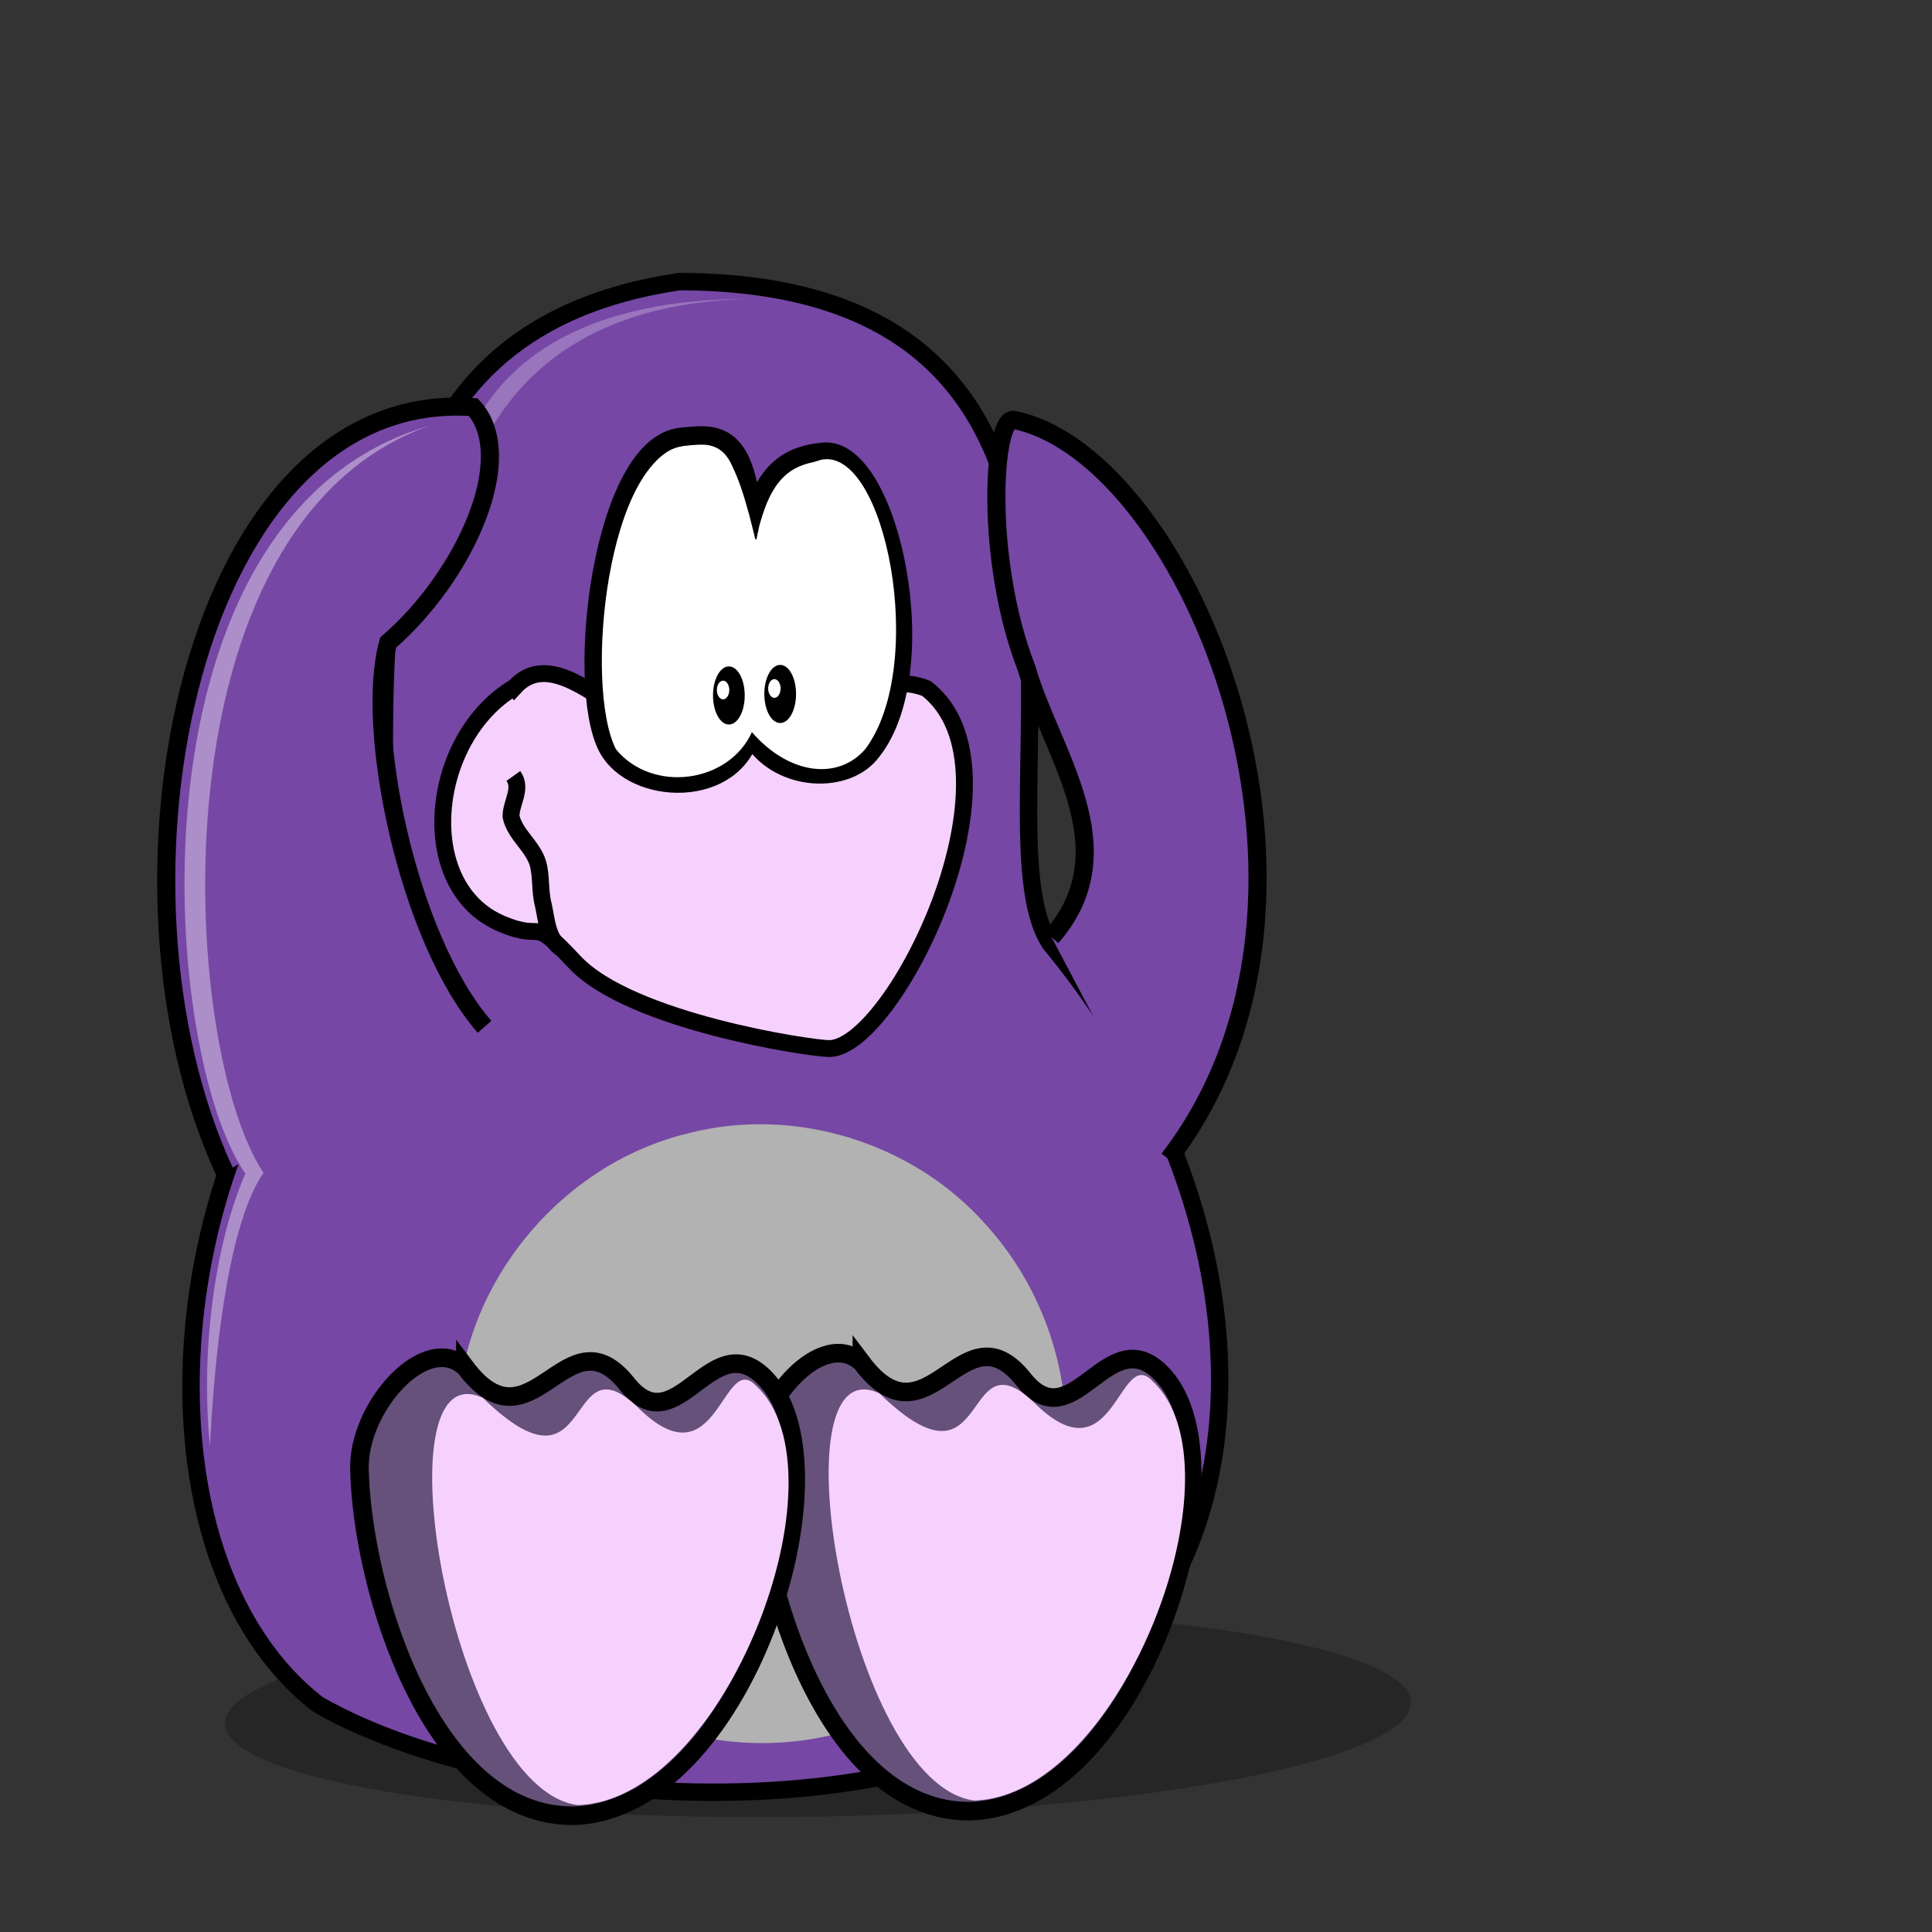 <svg xmlns:dc="http://purl.org/dc/elements/1.1/" xmlns:cc="http://creativecommons.org/ns#" xmlns:rdf="http://www.w3.org/1999/02/22-rdf-syntax-ns#" xmlns:svg="http://www.w3.org/2000/svg" xmlns="http://www.w3.org/2000/svg" id="svg1" width="200px" height="200px" version="1.1">

  <rect width="100%" height="100%" fill="#333333" stroke="none"/>

  <g id="g29875" transform="translate(-170,-450)">
    <ellipse style="fill:#000000;fill-opacity:0.264;fill-rule:evenodd;stroke:#000000;stroke-width:0;stroke-linecap:butt;stroke-linejoin:miter;stroke-miterlimit:4;stroke-opacity:1" id="path1374" transform="matrix(0.868,-0.016,0.023,0.783,-102.945,160.199)" cx="395.98" cy="604.675" rx="70.711" ry="13.7"/>
    <path style="fill:#7647a5;fill-opacity:1;fill-rule:evenodd;stroke:#000000;stroke-width:1.803;stroke-linecap:butt;stroke-linejoin:miter;stroke-miterlimit:4;stroke-opacity:1" d="m 240.366,479.151 c -43.733,6.372 -24.92,57.289 -33.032,69.557 -20.677,19.469 -24.3,62.357 -4.388,77.756 22.027,12.562 70.764,13.663 84.487,-6.895 14.001,-16.624 11.536,-47.417 -8.707,-71.877 -8.461,-12.722 13.693,-68.4 -38.36,-68.541 z" id="path1375"/>
    <path style="fill:#b2b2b2;fill-opacity:1;fill-rule:evenodd;stroke:#000000;stroke-width:0;stroke-linecap:butt;stroke-linejoin:miter;stroke-miterlimit:4;stroke-opacity:1" d="m 280.364,598.425 c 0.147,11.987 -7.054,23.695 -17.883,28.871 -10.432,5.238 -23.739,3.843 -32.863,-3.438 -9.329,-7.112 -14.04,-19.587 -11.886,-31.1 1.997,-12.117 11.583,-22.605 23.563,-25.451 10.9,-2.818 23.105,0.924 30.61,9.302 5.428,5.875 8.495,13.82 8.459,21.816 z" id="path1376"/>
    <path style="fill:#7647a5;fill-opacity:1;fill-rule:evenodd;stroke:#000000;stroke-width:1.875;stroke-linecap:butt;stroke-linejoin:miter;stroke-miterlimit:4;stroke-opacity:1" d="m 278.854,547.014 c 7.969,-9.135 -0.095,-19.085 -2.591,-27.858 -4.385,-11.264 -3.494,-26.173 -1.293,-25.683 18.153,3.687 36.906,49.391 16.012,76.526" id="path1377"/>
    <g id="g25384" transform="translate(121.895,27.339)">
      <path style="fill:#f6d1fe;fill-opacity:1;fill-rule:evenodd;stroke:#000000;stroke-width:1.746;stroke-linecap:butt;stroke-linejoin:miter;stroke-miterlimit:4;stroke-opacity:1" d="m 101.373,493.798 c 6.012,-6.556 16.226,12.381 24.07,4.231 9.374,7.832 10.061,-7.411 18.57,-4.096 10.788,8.412 -3.327,37.225 -10.066,37.276 -1.831,0.014 -20.563,-2.774 -26.344,-8.948 -4.75,-5.074 -2.829,-1.985 -7.542,-3.956 -9.12,-3.813 -7.529,-19.277 1.311,-24.508 z" id="path1379"/>
      <path style="fill:none;fill-opacity:0.75;fill-rule:evenodd;stroke:#000000;stroke-width:1.75;stroke-linecap:butt;stroke-linejoin:miter;stroke-miterlimit:4;stroke-opacity:1" d="m 101.25,502.987 c 0.952,1.329 -0.28,2.824 -0.241,4.219 0.417,1.84 2.187,2.987 2.764,4.772 0.405,1.401 0.194,2.905 0.568,4.327 0.395,1.747 0.404,3.653 2.046,4.658" id="path25386"/>
    </g>
    <path style="fill:#ffffff;fill-opacity:1;fill-rule:evenodd;stroke:#000000;stroke-width:1.875;stroke-linecap:butt;stroke-linejoin:miter;stroke-miterlimit:4;stroke-opacity:1" d="m 247.681,526.181 c 2.639,4.698 9.555,5.153 12.342,1.909 7.138,-8.307 2.125,-31.955 -4.764,-31.341 -4.092,0.364 -6.579,2.398 -7.874,8.911" id="path25387"/>
    <path style="fill:#ffffff;fill-opacity:1;fill-rule:evenodd;stroke:#000000;stroke-width:1.959;stroke-linecap:butt;stroke-linejoin:miter;stroke-miterlimit:4;stroke-opacity:1" d="m 247.958,505.105 c -0.441,-10.863 -3.988,-10.191 -7.433,-9.856 -8.183,0.796 -11.029,25.485 -7.642,32.068 2.639,5.129 13.294,5.454 14.887,-1.67" id="path25388"/>
    <path id="path25389" style="fill:#ffffff;fill-opacity:1;fill-rule:evenodd;stroke:#000000;stroke-width:0;stroke-linecap:butt;stroke-linejoin:miter;stroke-miterlimit:4;stroke-opacity:1" d="m 248.51,507.204 c -0.751,-3.612 2.371,-8.456 6.463,-9.602 6.655,-1.473 11.121,21.237 4.608,29.935 -2.788,3.244 -7.855,2.717 -11.745,-1.743 -2.375,5.252 -10.25,6.372 -14.061,1.79 -3.387,-6.583 -0.932,-30.647 7.251,-31.443 3.445,-0.335 4.833,-0.683 7.484,11.064 z"/>
    <path style="fill:#000000;fill-opacity:1;fill-rule:evenodd;stroke:#000000;stroke-width:0.104pt;stroke-linecap:butt;stroke-linejoin:miter;stroke-opacity:1" d="m 245.454,519.056 c -0.868,0 -1.574,1.318 -1.574,2.94 0,1.622 0.706,2.936 1.574,2.936 0.868,0 1.571,-1.314 1.571,-2.936 0,-1.622 -0.703,-2.94 -1.571,-2.94 z m -0.602,1.335 c 0.394,0 0.713,0.463 0.713,1.036 0,0.573 -0.319,1.039 -0.713,1.039 -0.394,0 -0.713,-0.467 -0.713,-1.039 0,-0.573 0.319,-1.036 0.713,-1.036 z" id="path1384"/>
    <g id="g1385" transform="translate(120.591,17.156)">
      <path style="fill:#655179;fill-opacity:1;fill-rule:evenodd;stroke:#000000;stroke-width:1.925;stroke-linecap:butt;stroke-linejoin:miter;stroke-miterlimit:4;stroke-opacity:1" d="m 138.631,573.929 c 6.898,9.146 10.486,-6.223 16.775,1.768 5.202,6.408 8.794,-6.647 14.446,-0.442 8.615,9.46 -2.525,44.606 -20.037,45.078 -14.665,0.108 -21.893,-23.4 -22.154,-35.902 -0.139,-6.453 6.931,-14.329 10.97,-10.502 z" id="path1386"/>
      <path style="fill:#f6d1fe;fill-opacity:1;fill-rule:evenodd;stroke:#000000;stroke-width:0;stroke-linecap:butt;stroke-linejoin:miter;stroke-miterlimit:4;stroke-opacity:1" d="m 168.72,575.822 c -3.455,-3.672 -3.927,10.117 -11.943,2.527 -8.077,-8.098 -4.508,10.199 -16.326,-1.261 -11.027,-5.178 -3.253,40.538 9.831,42.145 15.28,-0.502 28.144,-34.412 18.437,-43.411 z" id="path1387"/>
    </g>
    <g id="g1388" transform="translate(123.404,16.402)">
      <path style="fill:#655179;fill-opacity:1;fill-rule:evenodd;stroke:#000000;stroke-width:1.925;stroke-linecap:butt;stroke-linejoin:miter;stroke-miterlimit:4;stroke-opacity:1" d="m 94.774,575.157 c 6.898,9.146 10.486,-6.223 16.775,1.768 5.202,6.408 8.794,-6.647 14.446,-0.442 8.615,9.46 -2.525,44.606 -20.037,45.078 -14.665,0.108 -21.893,-23.4 -22.154,-35.902 -0.139,-6.453 6.931,-14.329 10.97,-10.502 z" id="path1389"/>
      <path style="fill:#f6d1fe;fill-opacity:1;fill-rule:evenodd;stroke:#000000;stroke-width:0;stroke-linecap:butt;stroke-linejoin:miter;stroke-miterlimit:4;stroke-opacity:1" d="m 124.863,577.05 c -3.455,-3.672 -3.927,10.117 -11.943,2.527 -8.077,-8.098 -4.508,10.199 -16.326,-1.261 -11.027,-5.178 -3.253,40.538 9.831,42.145 15.28,-0.502 28.144,-34.412 18.437,-43.411 z" id="path1390"/>
    </g>
    <path style="fill:#000000;fill-opacity:1;fill-rule:evenodd;stroke:#000000;stroke-width:0.104pt;stroke-linecap:butt;stroke-linejoin:miter;stroke-opacity:1" d="m 250.766,518.9 c -0.868,0 -1.574,1.318 -1.574,2.94 0,1.622 0.706,2.936 1.574,2.936 0.868,0 1.571,-1.314 1.571,-2.936 0,-1.622 -0.703,-2.94 -1.571,-2.94 z m -0.602,1.335 c 0.394,0 0.713,0.463 0.713,1.036 0,0.573 -0.319,1.039 -0.713,1.039 -0.394,0 -0.713,-0.467 -0.713,-1.039 0,-0.573 0.319,-1.036 0.713,-1.036 z" id="path1391"/>
    <path style="fill:#ffffff;fill-opacity:0.251;fill-rule:evenodd;stroke:#000000;stroke-width:0;stroke-linecap:butt;stroke-linejoin:miter;stroke-miterlimit:4;stroke-opacity:1" d="m 247.581,480.946 c -19.981,0.481 -27.933,11.319 -30.612,23.677 -0.341,1.079 -3.046,-23.718 30.612,-23.677 z" id="path1392"/>
    <path style="fill:#7647a5;fill-opacity:1;fill-rule:evenodd;stroke:#000000;stroke-width:1.875;stroke-linecap:butt;stroke-linejoin:miter;stroke-miterlimit:4;stroke-opacity:1" d="m 220.158,556.295 c -7.969,-9.135 -12.463,-31.017 -9.966,-39.791 7.92,-6.845 13.503,-19.173 8.806,-24.357 -29.201,-2.058 -39.557,49.391 -25.735,79.177" id="path1393"/>
    <path style="fill:#ffffff;fill-opacity:0.394;fill-rule:evenodd;stroke:#000000;stroke-width:0;stroke-linecap:butt;stroke-linejoin:miter;stroke-miterlimit:4;stroke-opacity:1" d="m 214.456,494.071 c -31.856,9.231 -27.933,64.756 -19.05,77.427 -2.358,5.227 -4.842,15.997 -3.678,28.25 0.852,-16.498 3.164,-24.951 5.553,-28.328 -8.658,-12.96 -11.796,-67.077 17.175,-77.349 z" id="path1394"/>
  </g>
</svg>